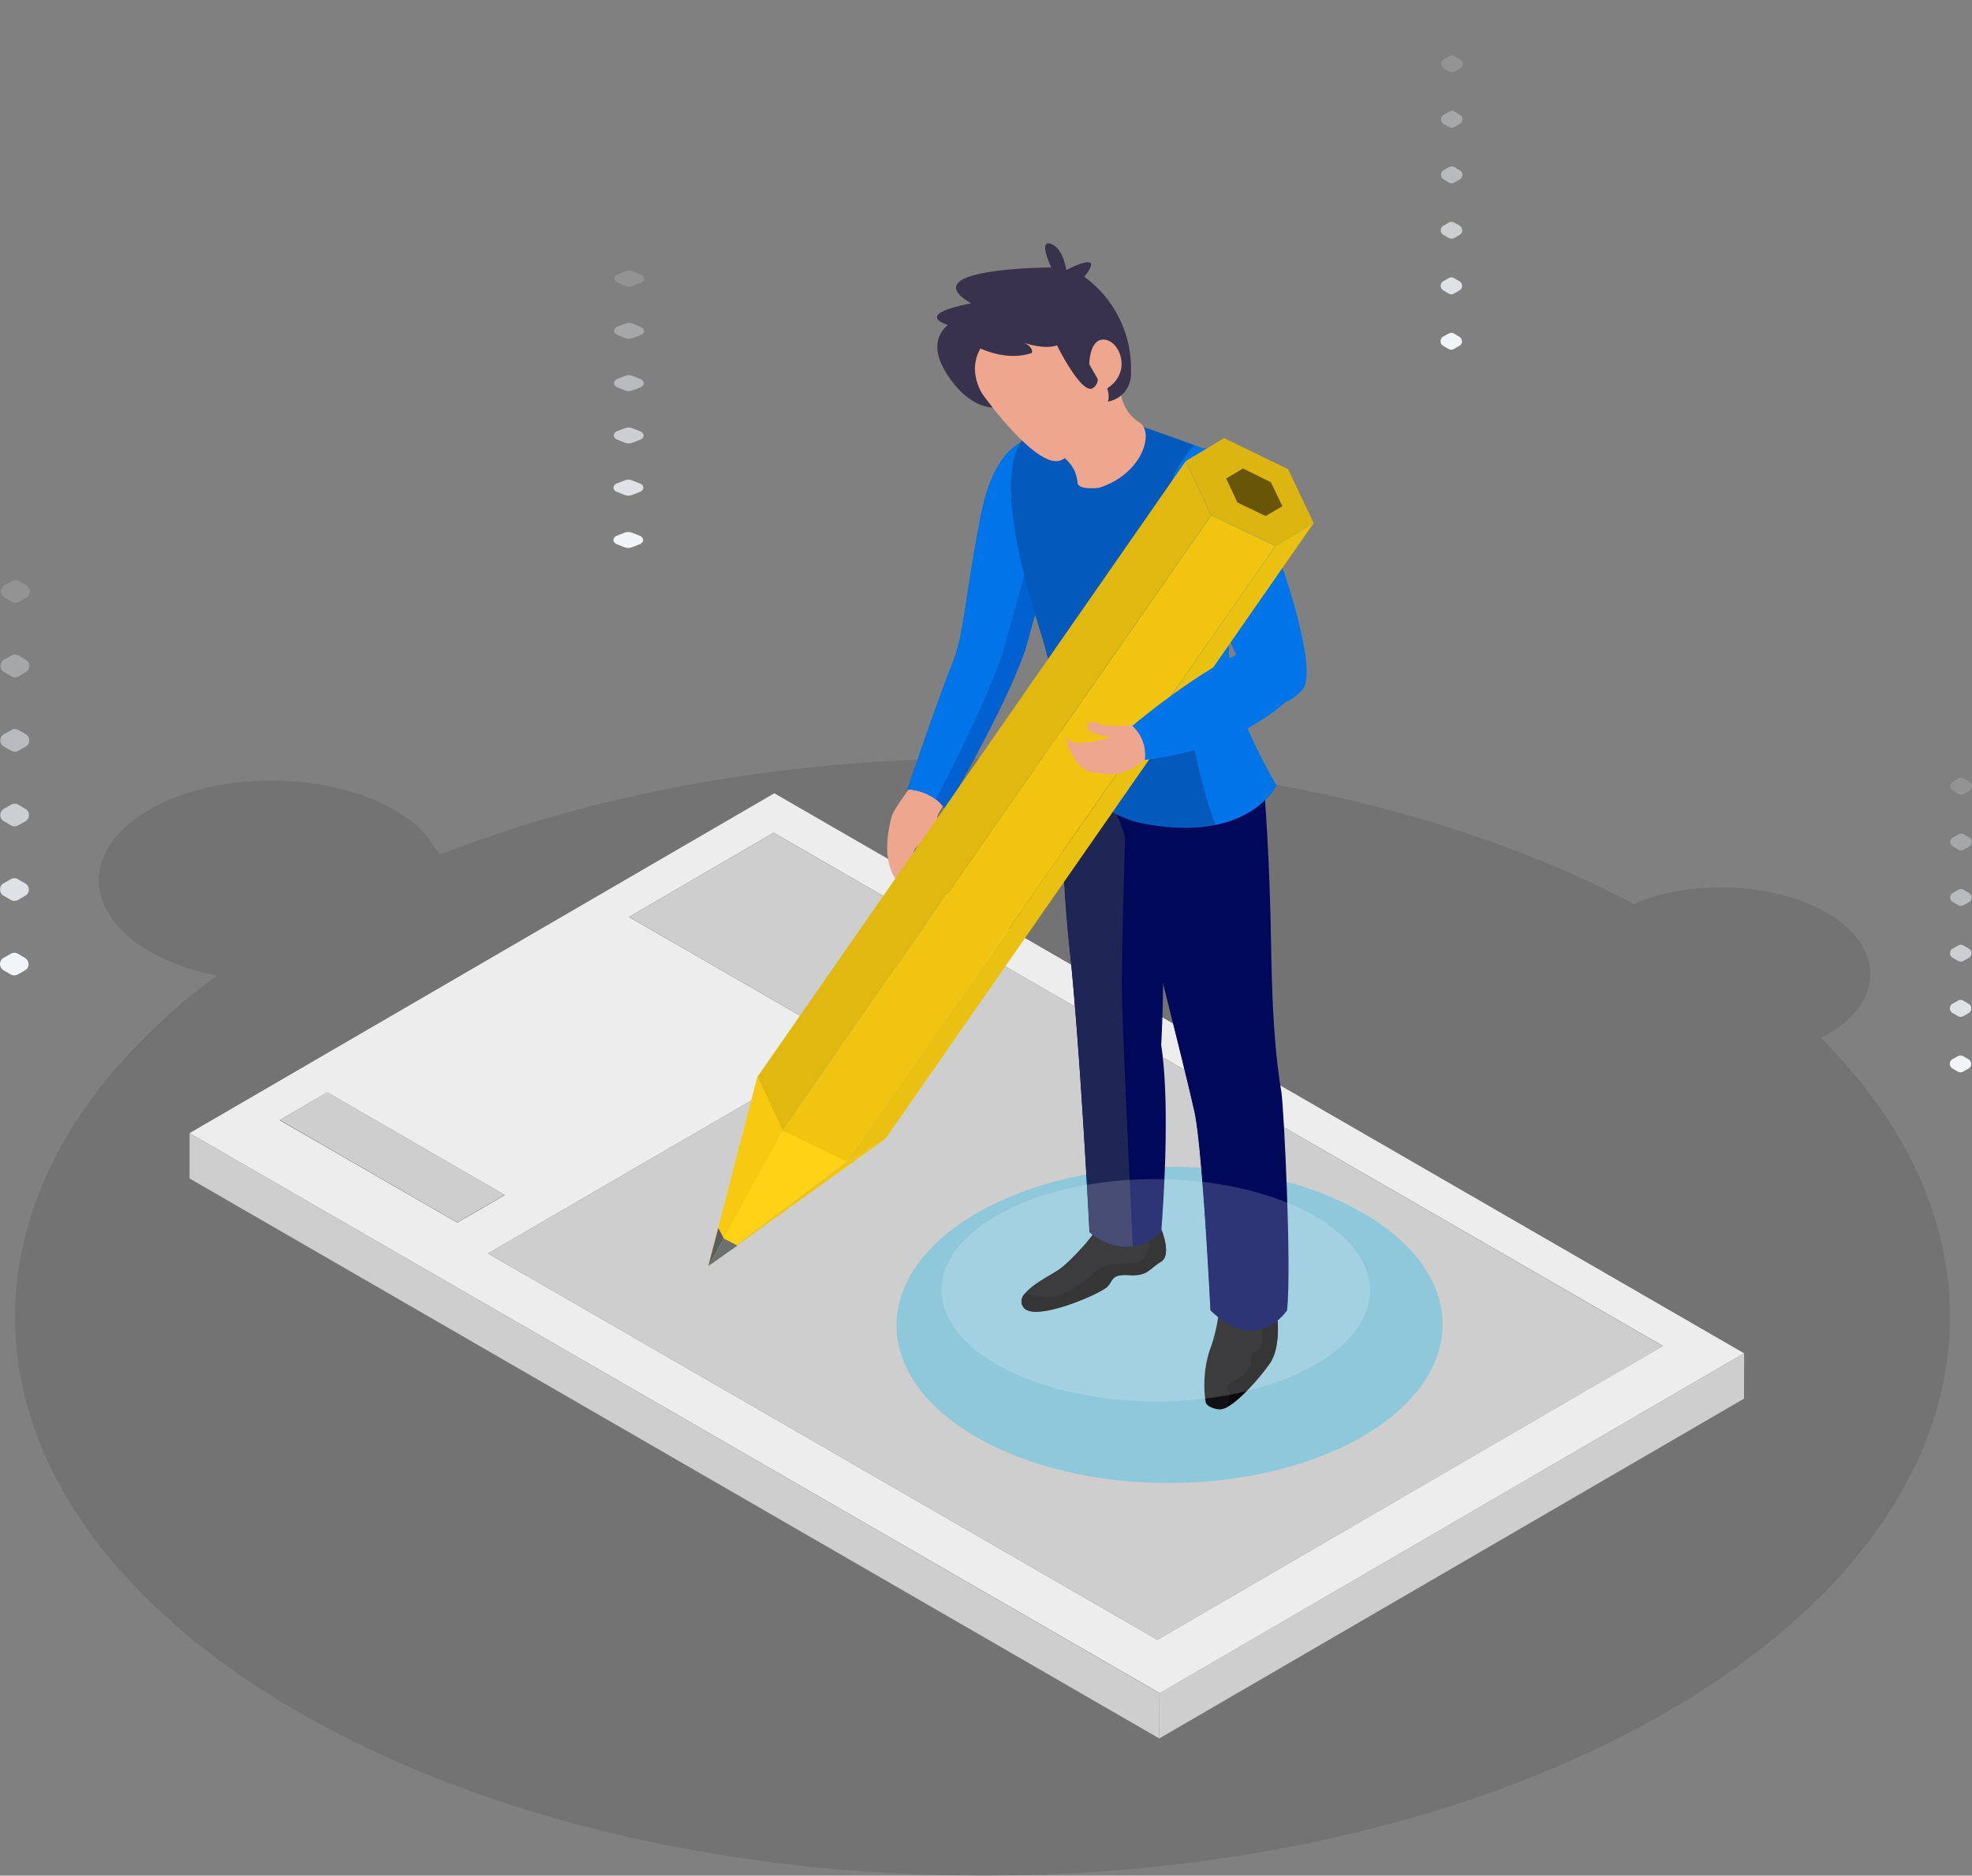 <svg xmlns="http://www.w3.org/2000/svg" width="587.922" height="559.124" viewBox="0 0 587.922 559.124">
    <rect x="0" y="0" width="587.922" height="559.124" fill="#808080" stroke="none"/>
    <defs>
        <style>
            .cls-2,.cls-3,.cls-4,.cls-5,.cls-6,.cls-7,.cls-8{fill:#f1f5fa}.cls-3{opacity:.83}.cls-4{opacity:.67}.cls-5{opacity:.5}.cls-6{opacity:.33}.cls-7{opacity:.17}.cls-8{opacity:0}.cls-9{fill:#323a3b}.cls-10{fill:#232829}.cls-11{fill:#1d1f1f}.cls-12{fill:#141515}.cls-13{fill:#cecece}.cls-18{fill:#eea78e}.cls-20{fill:#0075ea}.cls-21{fill:#111114}.cls-22{fill:#0a0a0a}.cls-23{fill:#000959}.cls-26{fill:#38324c}.cls-27{fill:#f1c40f}
        </style>
    </defs>
    <g id="registration" transform="translate(-.011 -.004)">
        <g id="Layer_1" data-name="Layer 1" transform="translate(.011 .004)">
            <path id="Path_319" d="M572.936 256.452c.617-.319 1.254-.637 1.851-.975 17.28-9.954 17.22-26.338-.239-36.391-15.667-9.058-40.114-9.954-57.414-2.588-99.658-52.438-247.534-57.276-356.148-14.574a31.613 31.613 0 0 0-13.478-13.458c-20.186-11.646-52.895-11.626-72.982 0s-19.908 30.578.239 42.244a65 65 0 0 0 19.908 7.147C7.079 303.195 15.242 397.458 119.06 457.4c112.658 65.038 295.291 65.038 407.929 0 94.282-54.547 109.651-137.363 45.947-200.948z" data-name="Path 319" opacity="0.1" transform="translate(-30.075 52.945)"/>
            <g id="Group_10" data-name="Group 10" transform="translate(182.892 65.107)">
                <path id="Path_320" d="M125.274 142.914l2.21.876a3.126 3.126 0 0 0 2.21 0l2.23-.876c1.493-.557 1.493-1.991 0-2.588l-2.23-.876a3.125 3.125 0 0 0-2.21 0l-2.23.876c-1.434.558-1.434 2.011.02 2.588z" class="cls-2" data-name="Path 320" transform="translate(-124.181 -45.762)"/>
                <path id="Path_321" d="M125.326 135.088l2.21.876a3.126 3.126 0 0 0 2.21 0l2.23-.876c1.473-.557 1.493-1.991 0-2.588l-2.23-.876a3.026 3.026 0 0 0-2.21 0l-2.23.856c-1.493.577-1.493 2.09.02 2.608z" class="cls-3" data-name="Path 321" transform="translate(-124.174 -53.523)"/>
                <path id="Path_322" d="M125.339 127.244l2.21.9a3.245 3.245 0 0 0 2.21 0l2.23-.856c1.473-.577 1.493-1.991 0-2.608l-2.25-.876a3.125 3.125 0 0 0-2.21 0l-2.23.856c-1.414.554-1.434 2.007.04 2.584z" class="cls-4" data-name="Path 322" transform="translate(-124.127 -61.268)"/>
                <path id="Path_323" d="M125.349 119.414l2.23.9a3.185 3.185 0 0 0 2.19 0l2.25-.856c1.473-.577 1.493-1.991 0-2.608l-2.21-.876a3.126 3.126 0 0 0-2.21 0l-2.25.856c-1.434.57-1.449 2.007 0 2.584z" class="cls-5" data-name="Path 323" transform="translate(-124.097 -69.025)"/>
                <path id="Path_324" d="M125.382 111.581l2.23.9a3.185 3.185 0 0 0 2.19 0l2.25-.856c1.473-.577 1.473-1.991 0-2.588l-2.23-.9a3.185 3.185 0 0 0-2.19 0l-2.25.856c-1.453.577-1.453 2.007 0 2.588z" class="cls-6" data-name="Path 324" transform="translate(-124.071 -76.779)"/>
                <path id="Path_325" d="M125.412 103.751l2.23.9a3.185 3.185 0 0 0 2.19 0l2.25-.856c1.453-.577 1.473-1.991 0-2.588l-2.23-.9a3.245 3.245 0 0 0-2.21 0l-2.23.856c-1.453.577-1.453 2.01 0 2.588z" class="cls-7" data-name="Path 325" transform="translate(-124.041 -84.537)"/>
                <path id="Path_326" d="M125.446 95.934l2.21.876a3.126 3.126 0 0 0 2.21 0l2.23-.856c1.473-.577 1.493-1.991 0-2.588l-2.21-.876a3.125 3.125 0 0 0-2.21 0l-2.23.856c-1.453.554-1.473 1.991 0 2.588z" class="cls-8" data-name="Path 326" transform="translate(-124.015 -92.289)"/>
            </g>
            <g id="Group_11" data-name="Group 11" transform="translate(429.476)">
                <path id="Path_327" d="M248.832 113.3l1.612.936a1.533 1.533 0 0 0 1.573 0l1.613-.916a1.573 1.573 0 0 0 0-2.747l-1.593-.936a1.573 1.573 0 0 0-1.593 0l-1.613.916a1.593 1.593 0 0 0 0 2.747z" class="cls-2" data-name="Path 327" transform="translate(-248.045 -10.207)"/>
                <path id="Path_328" d="M248.851 105l1.613.936a1.593 1.593 0 0 0 1.573 0l1.612-.916a1.573 1.573 0 0 0 0-2.747l-1.593-.936a1.573 1.573 0 0 0-1.593 0l-1.613.916a1.593 1.593 0 0 0 0 2.747z" class="cls-3" data-name="Path 328" transform="translate(-248.025 -18.431)"/>
                <path id="Path_329" d="M248.88 96.7l1.613.936a1.633 1.633 0 0 0 1.573 0l1.613-.936a1.573 1.573 0 0 0 0-2.747l-1.593-.936a1.613 1.613 0 0 0-1.593 0l-1.613.916a1.593 1.593 0 0 0 0 2.767z" class="cls-4" data-name="Path 329" transform="translate(-248.014 -26.671)"/>
                <path id="Path_330" d="M248.892 88.381l1.613.936a1.533 1.533 0 0 0 1.573 0l1.613-.916a1.573 1.573 0 0 0 0-2.747l-1.593-.936a1.573 1.573 0 0 0-1.593 0l-1.612.916a1.593 1.593 0 0 0 0 2.747z" class="cls-5" data-name="Path 330" transform="translate(-247.985 -34.897)"/>
                <path id="Path_331" d="M248.912 80.071l1.613.936a1.533 1.533 0 0 0 1.573 0l1.613-.916a1.573 1.573 0 0 0 0-2.747l-1.593-.936a1.573 1.573 0 0 0-1.593 0l-1.612.916a1.593 1.593 0 0 0 0 2.747z" class="cls-6" data-name="Path 331" transform="translate(-247.966 -43.131)"/>
                <path id="Path_332" d="M248.931 71.771l1.613.936a1.593 1.593 0 0 0 1.573 0l1.613-.916a1.573 1.573 0 0 0 0-2.747l-1.593-.936a1.573 1.573 0 0 0-1.593 0l-1.613.916a1.593 1.593 0 0 0 0 2.747z" class="cls-7" data-name="Path 332" transform="translate(-247.946 -51.354)"/>
                <path id="Path_333" d="M248.952 63.458l1.613.936a1.533 1.533 0 0 0 1.573 0l1.613-.916a1.573 1.573 0 0 0 0-2.747l-1.593-.936a1.613 1.613 0 0 0-1.593 0l-1.613.916a1.593 1.593 0 0 0 0 2.747z" class="cls-8" data-name="Path 333" transform="translate(-247.926 -59.584)"/>
            </g>
            <g id="Group_12" data-name="Group 12" transform="translate(581.302 215.394)">
                <path id="Path_334" d="M325.107 221.506l1.593.936a1.612 1.612 0 0 0 1.592 0l1.613-.916a1.593 1.593 0 0 0 0-2.747l-1.613-.936a1.592 1.592 0 0 0-1.573 0l-1.632.916a1.593 1.593 0 0 0 .02 2.747z" class="cls-2" data-name="Path 334" transform="translate(-324.31 -118.386)"/>
                <path id="Path_335" d="M325.135 213.206l1.593.936a1.573 1.573 0 0 0 1.593 0l1.612-.916a1.593 1.593 0 0 0 0-2.747l-1.613-.956a1.593 1.593 0 0 0-1.573 0l-1.633.916a1.593 1.593 0 0 0 .02 2.767z" class="cls-3" data-name="Path 335" transform="translate(-324.299 -126.63)"/>
                <path id="Path_336" d="M325.152 204.931l1.593.936a1.573 1.573 0 0 0 1.593 0l1.612-.916a1.593 1.593 0 0 0 0-2.747l-1.612-.936a1.533 1.533 0 0 0-1.573 0l-1.612.916a1.573 1.573 0 0 0 0 2.747z" class="cls-4" data-name="Path 336" transform="translate(-324.275 -134.818)"/>
                <path id="Path_337" d="M325.163 196.586l1.593.936a1.613 1.613 0 0 0 1.593 0l1.613-.916a1.593 1.593 0 0 0 0-2.747l-1.613-.936a1.593 1.593 0 0 0-1.573 0l-1.613.936a1.573 1.573 0 0 0 0 2.727z" class="cls-5" data-name="Path 337" transform="translate(-324.247 -143.076)"/>
                <path id="Path_338" d="M325.192 188.276l1.593.936a1.612 1.612 0 0 0 1.593 0l1.612-.916a1.593 1.593 0 0 0 0-2.747l-1.612-.936a1.592 1.592 0 0 0-1.573 0l-1.613.916a1.573 1.573 0 0 0 0 2.747z" class="cls-6" data-name="Path 338" transform="translate(-324.236 -151.31)"/>
                <path id="Path_339" d="M325.221 179.936l1.593.936a1.573 1.573 0 0 0 1.593 0l1.612-.916a1.612 1.612 0 0 0 0-2.767l-1.612-.936a1.593 1.593 0 0 0-1.573 0l-1.613.916a1.573 1.573 0 0 0 0 2.767z" class="cls-7" data-name="Path 339" transform="translate(-324.225 -159.592)"/>
                <path id="Path_340" d="M325.232 171.661l1.593.936a1.573 1.573 0 0 0 1.593 0l1.612-.916a1.593 1.593 0 0 0 0-2.747l-1.613-.934a1.533 1.533 0 0 0-1.573 0l-1.612.916a1.573 1.573 0 0 0 0 2.747z" class="cls-8" data-name="Path 340" transform="translate(-324.196 -167.781)"/>
            </g>
            <g id="Group_13" data-name="Group 13" transform="translate(0 150.709)">
                <path id="Path_341" d="M33.344 207.438l2.15 1.274a2.15 2.15 0 0 0 2.13 0l2.15-1.234a2.13 2.13 0 0 0 0-3.683l-2.11-1.254a2.15 2.15 0 0 0-2.13 0l-2.17 1.234a2.13 2.13 0 0 0-.02 3.663z" class="cls-2" data-name="Path 341" transform="translate(-32.311 -68.936)"/>
                <path id="Path_342" d="M33.393 196.3l2.13 1.254a2.15 2.15 0 0 0 2.13 0l2.17-1.234a2.11 2.11 0 0 0 0-3.683l-2.17-1.254a2.17 2.17 0 0 0-2.15 0l-2.17 1.234a2.15 2.15 0 0 0 .06 3.683z" class="cls-3" data-name="Path 342" transform="translate(-32.301 -79.995)"/>
                <path id="Path_343" d="M33.4 185.138l2.15 1.254a2.15 2.15 0 0 0 2.13 0l2.17-1.234a2.13 2.13 0 0 0 0-3.683l-2.15-1.254a2.15 2.15 0 0 0-2.13 0l-2.17 1.234a2.15 2.15 0 0 0 0 3.683z" class="cls-4" data-name="Path 343" transform="translate(-32.266 -91.05)"/>
                <path id="Path_344" d="M33.459 174.007l2.17 1.214a2.19 2.19 0 0 0 2.13 0l2.17-1.234a2.15 2.15 0 0 0 0-3.7l-2.15-1.254a2.15 2.15 0 0 0-2.13 0l-2.17 1.234a2.13 2.13 0 0 0-.02 3.743z" class="cls-5" data-name="Path 344" transform="translate(-32.267 -102.137)"/>
                <path id="Path_345" d="M33.481 162.829l2.13 1.254a2.15 2.15 0 0 0 2.13 0l2.17-1.234a2.13 2.13 0 0 0 0-3.7l-2.15-1.254a2.17 2.17 0 0 0-2.15 0l-2.15 1.234a2.13 2.13 0 0 0 .02 3.7z" class="cls-6" data-name="Path 345" transform="translate(-32.229 -113.176)"/>
                <path id="Path_346" d="M33.534 151.668l2.15 1.254a2.15 2.15 0 0 0 2.13 0l2.17-1.234a2.13 2.13 0 0 0 0-3.683l-2.15-1.274a2.15 2.15 0 0 0-2.13 0l-2.17 1.214a2.15 2.15 0 0 0 0 3.723z" class="cls-7" data-name="Path 346" transform="translate(-32.163 -124.231)"/>
                <path id="Path_347" d="M33.545 140.508l2.15 1.254a2.09 2.09 0 0 0 2.13 0l2.17-1.234a2.13 2.13 0 0 0 0-3.683l-2.15-1.274a2.15 2.15 0 0 0-2.13 0l-2.17 1.214a2.13 2.13 0 0 0 0 3.723z" class="cls-8" data-name="Path 347" transform="translate(-32.174 -135.288)"/>
            </g>
            <g id="Group_14" data-name="Group 14" transform="translate(56.515 236.475)">
                <path id="Path_348" d="M137.35 124.69l-.02 13.557-43.14 25.064.02-13.5z" class="cls-9" data-name="Path 348" transform="translate(36.783 -112.944)"/>
                <path id="Path_349" d="M168.934 155.288l-.04 13.537-53.034-30.578.02-13.557z" class="cls-10" data-name="Path 349" transform="translate(58.253 -112.944)"/>
                <path id="Path_350" d="M164.01 140.06l-.04 13.537-43.14 25.1.02-13.557z" class="cls-11" data-name="Path 350" transform="translate(63.177 -97.716)"/>
                <path id="Path_351" d="M147.244 167.868l-.02 13.557-53.034-30.618.02-13.5z" class="cls-12" data-name="Path 351" transform="translate(36.783 -100.441)"/>
                <path id="Path_352" d="M56.114 163.55v13.537l-14.254 8.262.04-13.5z" class="cls-9" data-name="Path 352" transform="translate(-15.064 -74.443)"/>
                <path id="Path_353" d="M102.034 194.188l-.06 13.517-52.954-30.618V163.55z" class="cls-10" data-name="Path 353" transform="translate(-7.97 -74.443)"/>
                <path id="Path_354" d="M109.108 194.188l-14.234 8.222-52.994-30.558 14.214-8.3z" class="cls-13" data-name="Path 354" transform="translate(-15.044 -74.443)"/>
                <path id="Path_355" d="M94.894 198.278l-.04 13.557-52.994-30.618.04-13.5z" class="cls-12" data-name="Path 355" transform="translate(-15.064 -70.312)"/>
                <path id="Path_356" d="M82.754 178.94l-.06 13.517-14.214 8.262.04-13.557z" class="cls-11" data-name="Path 356" transform="translate(11.31 -59.195)"/>
                <path id="Path_357" d="M223.831 143.68v13.577L73.09 244.851v-13.557z" class="cls-9" data-name="Path 357" transform="translate(15.877 -94.13)"/>
                <path id="Path_358" d="M348.365 258.926l-.04 13.537L148.81 157.257V143.68z" class="cls-10" data-name="Path 358" transform="translate(90.899 -94.13)"/>
                <path id="Path_359" fill="#303637" d="M272.665 302.876l-.06 13.557L73.09 201.247V187.69z" data-name="Path 359" transform="translate(15.877 -50.526)"/>
                <path id="Path_360" fill="#454e4f" d="M324.091 201.57l-.04 13.537-150.741 87.574.06-13.557z" data-name="Path 360" transform="translate(115.172 -36.774)"/>
                <path id="Path_361" d="M423.386 258.926L272.665 346.48 73.09 231.294l150.741-87.614z" class="cls-13" data-name="Path 361" transform="translate(15.877 -94.13)"/>
                <path id="Path_362" fill="#ededed" d="M235.032 178.37L524.151 345.3 349.959 446.606 60.7 279.68zm114.21 252.35l150.721-87.594L300.409 227.94l-150.742 87.594zM244.727 245.8l43.14-25.084-53.034-30.6-43.14 25.124zm-104.2 60.539l14.214-8.222L101.75 267.5l-14.234 8.282 53.014 30.558z" data-name="Path 362" transform="translate(-60.7 -178.37)"/>
                <path id="Path_363" d="M190.394 155.288l-43.16 25.084L94.2 149.814l43.14-25.123z" class="cls-13" data-name="Path 363" transform="translate(36.793 -112.944)"/>
                <path id="Path_364" d="M347.991 202.64l-.04 13.537L173.62 317.468l.06-13.517z" class="cls-13" data-name="Path 364" transform="translate(115.48 -35.714)"/>
                <path id="Path_365" d="M317.559 336.616l-.06 13.517L28.4 183.207V169.67z" class="cls-13" data-name="Path 365" transform="translate(-28.4 -68.38)"/>
            </g>
            <path id="Path_366" fill="#8fc7db" d="M190.575 248.055c-31.852 18.415-32.031 48.3-.358 66.711s83.234 18.395 115.126 0 32.051-48.276.358-66.671-83.234-18.375-115.126-.04z" data-name="Path 366" transform="translate(100.712 113.52)"/>
            <path id="Path_367" d="M174.143 176.07s-6.988 9.078-7.6 11.467-3.464 12.482 1.553 19.31c2.707 3.683 4.181-1.513 4.858-8.262.319-3.066-.139-5.4 3.862-8.7a34.562 34.562 0 0 0 7.346-9.715c1.249-2.507-10.019-4.1-10.019-4.1z" class="cls-18" data-name="Path 367" transform="translate(99.326 55.826)"/>
            <path id="Path_368" d="M182.486 179.4c-1.234 2.508-4.758 6.868-5.3 10.571-.657 4.459-5.475 4.24-5.793 7.306-.538 5.256-1.672 9.615-3.325 9.516.7-3.982-3.982-6.948.975-16.165a65.535 65.535 0 0 1 11.128-13.239c1.997.937 2.793 1.016 2.315 2.011z" class="cls-18" data-name="Path 368" transform="translate(100.877 57.134)"/>
            <path id="Path_369" d="M177.616 177.36s-1.394 12.821-2.369 16.663-3.265 6.072-3.723 5.236 1.792-12.323-2.389-11.945c-2.19.119 7.865-8.162 8.481-9.954z" class="cls-18" data-name="Path 369" transform="translate(102.941 57.104)"/>
            <path id="Path_370" fill="#0261d1" d="M208.075 125.3s-12.9-2.847-17.917 22.774-4.917 35.595-8.58 44.414-13.378 37.344-13.378 37.344 8.162.3 11.347 6.39c0 0 20.664-35.356 24.666-50.864s17.34-53.158 3.862-60.058z" data-name="Path 370" transform="translate(102.323 5.428)"/>
            <path id="Path_371" d="M181.518 191.844c3.663-8.819 3.544-18.773 8.58-44.414 2.747-13.935 7.8-19.45 11.945-21.58 12.243 7.963-.717 44.414-4.619 59.723-2.986 11.606-14.911 35.376-20.784 46.684a14.712 14.712 0 0 0-8.421-2.986s9.636-28.628 13.299-37.427z" class="cls-20" data-name="Path 371" transform="translate(102.343 6.07)"/>
            <path id="Path_372" d="M226.864 245.039s3.4 7.963 0 9.954-3.882 4.32-9.357 3.982-4.678 1.354-6.57 3.4-21.241 10.511-24.885 6.39 6.609-8.919 10.233-11.308 12.323-11.945 12.562-14.692 18.017 2.274 18.017 2.274z" class="cls-21" data-name="Path 372" transform="translate(119.248 121.095)"/>
            <path id="Path_373" d="M226.86 253.2c-3.424 1.991-3.882 4.32-9.357 3.982s-4.678 1.354-6.57 3.4-21.242 10.511-24.885 6.39a3.066 3.066 0 0 1 .3-4.34c1.354.259 3.225.6 5.674 1.015 5.714 1 13.059-5.574 15.926-7.963s6.41-1.493 11.308-2.289 4.22-8.3 4.22-8.3l3.623-1.254c.636 1.612 2.647 7.604-.239 9.359z" class="cls-22" data-name="Path 373" transform="translate(119.253 122.971)"/>
            <path id="Path_374" d="M234.288 256.52s1.433 9.436-2.19 14.533-11.586 13.935-15.03 13.557-3.982-1.991-3.982-1.991a34.261 34.261 0 0 1 1.075-15.309 48.159 48.159 0 0 0 2.707-10.81z" class="cls-21" data-name="Path 374" transform="translate(146.384 135.514)"/>
            <path id="Path_375" d="M229.2 271.043c-3.185 4.5-9.735 11.945-13.6 13.318 5.1-6.589-2.568-5.216 3.205-8.341 7.963-4.3 2.847-7.963 6.39-8.9s.936-9.735.936-9.735l1.991-.876h3.344s1.354 9.437-2.266 14.534z" class="cls-22" data-name="Path 375" transform="translate(149.285 135.524)"/>
            <path id="Path_376" d="M213.436 186.306s-16.285-1.752-21.719-13.816a396.162 396.162 0 0 0 1.812 57.454c3.285 30.837 5.972 85.066 5.972 85.066s10.531 9.954 21.4 0c0 0 3.066-35.834 0-55.742 0 0 1.991-34.759-1.354-52.118s-6.111-20.844-6.111-20.844z" class="cls-23" data-name="Path 376" transform="translate(125.291 52.279)"/>
            <path id="Path_377" fill="#1e2656" d="M199.635 317.01s-2.747-54.229-5.972-85.066a489 489 0 0 1-2.17-61.475c3.982 8.839 14.154 16.165 19.111 17.32-.4 11.765-1.513 46.465-1.334 57.991.179 10.989 2.329 56.438 3.245 75.53a17.2 17.2 0 0 1-12.88-4.3z" data-name="Path 377" transform="translate(125.216 50.278)"/>
            <path id="Path_378" d="M243.982 178.5s1.573 18.056 1.991 46.066 2.389 38.6 3.066 42.881 3.066 51.2 1.692 64.9c0 0-8.839 13.677-22.794 0 0 0-2.349-48.077-4.738-59.026s-15.707-64.1-21.082-83.194c-2.389-8.421-2.946-11.626-2.946-11.626s23.391 16.921 44.811-.001z" class="cls-23" data-name="Path 378" transform="translate(133.007 58.234)"/>
            <path id="Path_379" d="M230.393 333.981s-2.349-48.077-4.738-59.026-15.707-64.1-21.082-83.194a44.912 44.912 0 0 0-7.963-14.911s15.428 10.81 28.767 10.79c.577 4.1 6.231 43.359 7.565 60.519s12.96 76.884 9.814 91.894c-3.344.1-7.545-1.373-12.363-6.072z" class="cls-23" data-name="Path 379" transform="translate(130.471 56.599)"/>
            <path id="Path_380" fill="#0459bc" d="M222.863 124.257s26.517 8.958 27.393 10.77 7.963 5.435 1.991 28.448c0 0-8.779 25.342.8 47.978a153.293 153.293 0 0 0 9.795 19.768s-8.56 17.917-41.01 11.049c-6.53-1.374-18.215-8.321-22.356-14.672a162.545 162.545 0 0 0-7.366-43.478c-7.306-22.954-13.935-53.134-1.214-59.166-.005 0 2.804-4.579 31.967-.697z" data-name="Path 380" transform="translate(117.695 2.944)"/>
            <path id="Path_381" d="M210.06 113.45s-2.946 13.557 5.534 18.673c4.7 2.827 1.055 15.369-11.945 19.51 0 0-6.211.8-6.41-1.473-.518-5.156-3.384-7.067-6.789-9.854s19.61-26.856 19.61-26.856z" class="cls-18" data-name="Path 381" transform="translate(124.028 -6.216)"/>
            <path id="Path_382" d="M210.182 131.5a3.464 3.464 0 0 1 1.314 1.413c-6.629-3.006-15.926.159-15.926.159l6.868-17.917c.378-.418.7-.776 1-1.075l.816 1.035c-.363 4.061-.402 12.562 5.928 16.385z" class="cls-18" data-name="Path 382" transform="translate(129.44 -5.592)"/>
            <g id="head" transform="translate(279.326 72.556)">
                <path id="Path_142" d="M180.363 107c-.378 0-13.139 3.982-4.937 16.922s16.961 9.954 16.961 9.954l-2.807-24.885z" class="cls-26" data-name="Path 142" transform="translate(-172.563 -85.162)"/>
                <path id="Path_143" d="M205.306 118.9c.279 0 3.3 11.367 7.027 16.683 0 0-16.444 8.978-16.026 8.64s-4.818-12.8-4.818-12.8 7.924-13.417 13.817-12.523z" class="cls-18" data-name="Path 143" transform="translate(-153.928 -73.413)"/>
                <path id="Path_144" d="M205.306 118.9a18.822 18.822 0 0 1 .9 2.508 31.593 31.593 0 0 1-11.347 18.335c-1.413-3.663-3.364-8.321-3.364-8.321s7.918-13.416 13.811-12.522z" class="cls-18" data-name="Path 144" transform="translate(-153.928 -73.413)"/>
                <path id="Path_145" d="M180.629 130.506S197.371 154 204.4 149.916c10.412-5.972 14.493-16.762 14.174-22.078 0 0-7.445-29.742-29.643-18.693-17.221 8.6-8.302 21.361-8.302 21.361z" class="cls-18" data-name="Path 145" transform="translate(-166.976 -85.475)"/>
                <path id="Path_146" d="M185.578 127.324s7.963 3.982 15.349 1.354c0 0 .717-1.692-2.469-3.066 0 0 5.972 2.19 9.954.816 0 0 7.386 14.951 10.73 12.721s-.139-7.744-.139-7.744 6.092 7.664 4.579 11.785a8.3 8.3 0 0 0 6.888-8.739 33.843 33.843 0 0 0-13.935-28.488s7.167-8.222-5.355-1.991c0 0-.876-6.629-4.658-7.824s.2 7.047.2 7.047-41.946.139-23.889 10.73c0 0-17.021 2.847-7.107 6.37z" class="cls-26" data-name="Path 146" transform="translate(-172.622 -96.031)"/>
                <path id="Path_147" d="M195.44 117.813s0-7.963 4.7-7.346 8.321 10.491-.259 15.03z" class="cls-18" data-name="Path 147" transform="translate(-150.014 -81.761)"/>
            </g>
            <path id="Path_383" d="M227.7 131.516c.916 1.792 7.963 5.435 1.991 28.448 0 0-8.779 25.342.8 47.978a153.3 153.3 0 0 0 9.795 19.768s-4.286 8.819-18.12 11.69c-7.824-19.529-11.686-56.2-15.19-81.3-2.25-16.165 3.6-26.218 8.9-31.852 5.951 2.222 11.545 4.452 11.824 5.268z" class="cls-20" data-name="Path 383" transform="translate(140.251 6.456)"/>
            <path id="Path_384" d="M209.1 135.542c.9-7.047 10.272-15.249 18.514-1.334s23.611 58.091 17.917 64.5c-2.21 2.508-6.151 5.554-9.834 3.086-5.733-3.842-11.447-15.707-13.677-22.456-3.648-11.028-13.781-37.206-12.92-43.796z" class="cls-20" data-name="Path 384" transform="translate(142.79 6.849)"/>
            <path id="Path_385" d="M106.09 208.454l52.775-37.924-11.527 6.749z" class="cls-27" data-name="Path 385" transform="translate(105.088 168.947)"/>
            <path id="Path_386" fill="#ffd215" d="M106.09 217.658l41.249-31.175-26.6-25.243z" data-name="Path 386" transform="translate(105.088 159.743)"/>
            <path id="Path_387" fill="#eac011" d="M254.637 85.158L126.81 268.628l11.527-6.749L266.025 78.33z" data-name="Path 387" transform="translate(125.617 77.598)"/>
            <path id="Path_388" d="M245.017 77.17L117.21 260.58l19.111 9.2L264.149 86.308z" class="cls-27" data-name="Path 388" transform="translate(116.106 76.449)"/>
            <path id="Path_389" fill="#e0b810" d="M241.138 69.04L113.45 252.589l7.485 16.046 127.808-183.41z" data-name="Path 389" transform="translate(112.38 68.394)"/>
            <path id="Path_390" fill="#ddb510" d="M185.195 88.623l19.131 9.138 11.387-6.828-7.6-16.066L189 65.61l-11.41 6.828z" data-name="Path 390" transform="translate(175.928 64.996)"/>
            <path id="Path_391" fill="#685507" d="M187 80.3l8.4 4.041 5-2.926-3.424-7.147-8.341-4.121-5 3.006z" data-name="Path 391" transform="translate(181.922 69.494)"/>
            <path id="Path_392" fill="#f7ca11" d="M106.09 217.658l22.137-40.373-7.485-16.046z" data-name="Path 392" transform="translate(105.088 159.743)"/>
            <path id="Path_393" fill="#5a5c5d" d="M110.709 187.025l-4.619 8.2 2.966-11.347z" data-name="Path 393" transform="translate(105.088 182.174)"/>
            <path id="Path_394" fill="#6d6f70" d="M110.709 185.46l4.041 2.11-8.66 6.092z" data-name="Path 394" transform="translate(105.088 183.739)"/>
            <path id="Path_395" d="M213.274 168.482s-9.795 1.095-11.845-.358-4.718.956-2.11 2.449a14.633 14.633 0 0 0 5.972 1.553s-10.87 3.7-12.741.737 1.254 8.919 6.828 9.755 11.507 2.767 20.167-8.481a9.814 9.814 0 0 0-6.271-5.654z" class="cls-18" data-name="Path 395" transform="translate(125.91 47.508)"/>
            <path id="Path_396" d="M253.252 167.929s-14.314 19.171-47.659 22.954a11.586 11.586 0 0 0-3.7-10.133s54.743-46.485 51.359-12.821z" class="cls-20" data-name="Path 396" transform="translate(135.702 35.639)"/>
            <g id="Group_15" data-name="Group 15" opacity="0.3" transform="translate(280.693 351.489)">
                <path id="Path_397" fill="#fff" d="M282.186 245.811c25.163 13.059 25.064 33.982.259 46.9s-65.058 13.059-90.242 0-25.1-33.982-.3-46.9 65.297-12.86 90.283 0z" data-name="Path 397" opacity="0.6" transform="translate(-173.309 -236.144)"/>
            </g>
        </g>
    </g>
</svg>
